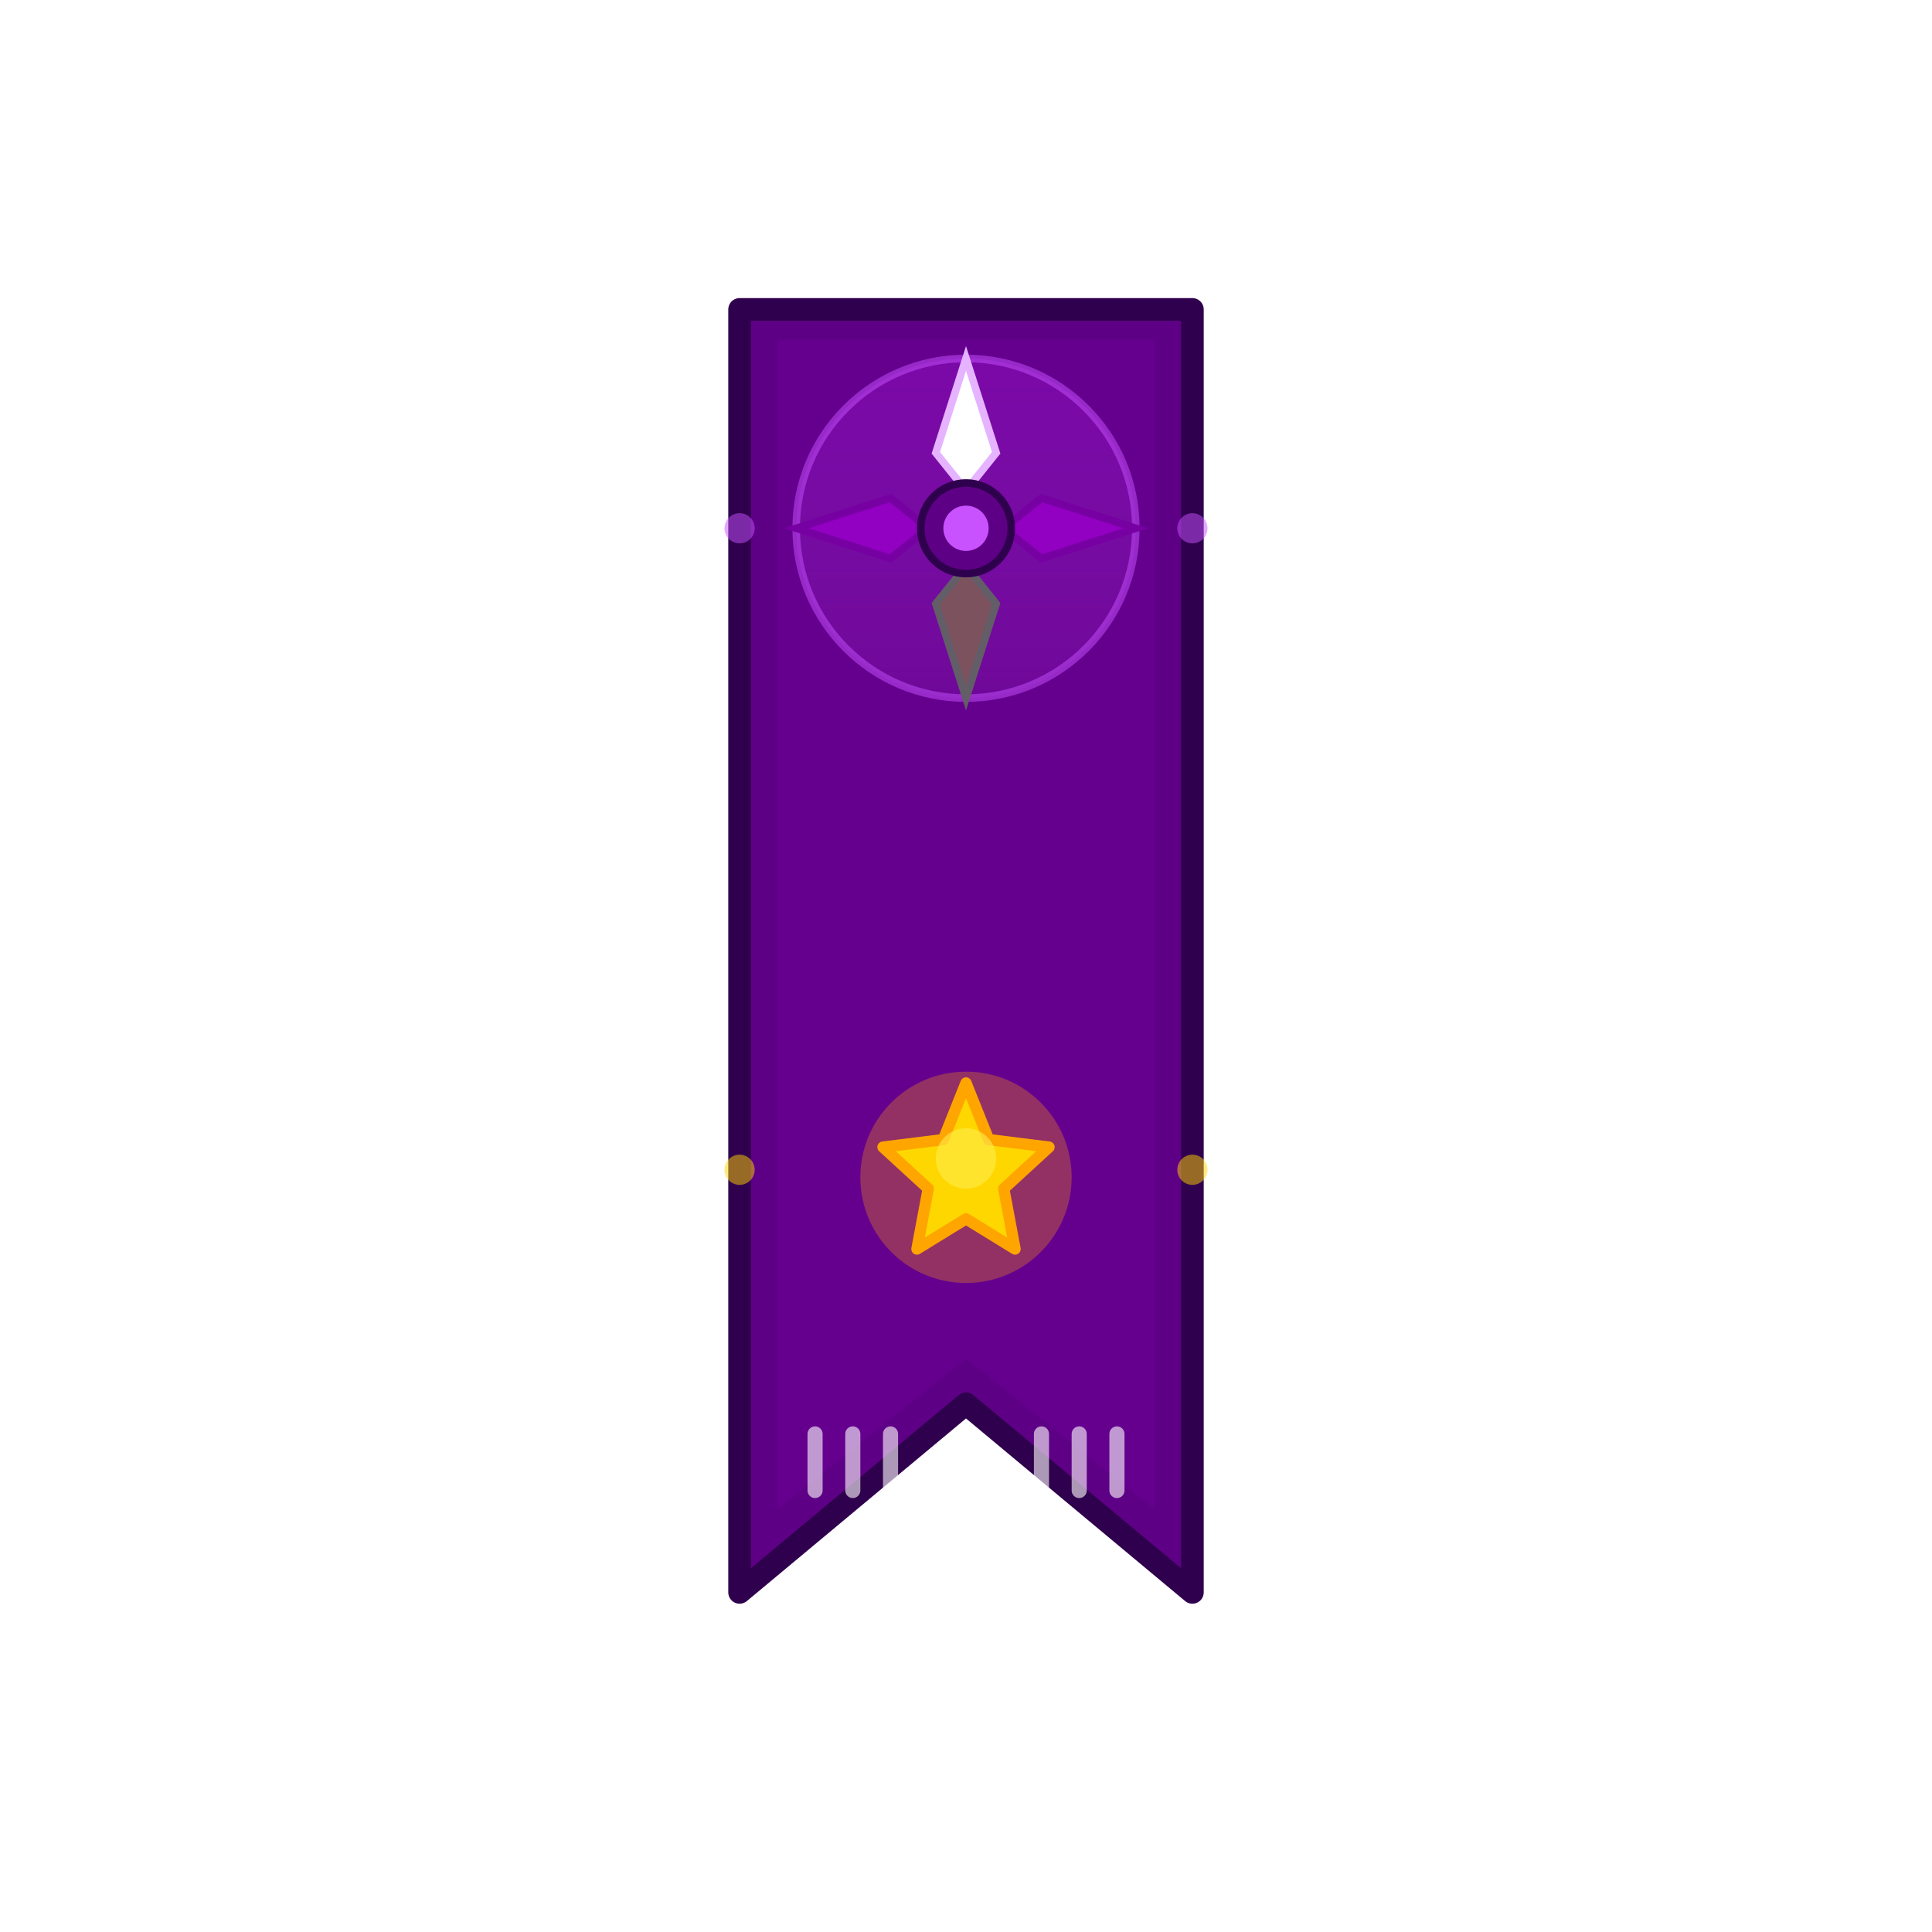 <?xml version="1.0" encoding="UTF-8"?>
<svg width="512" height="512" viewBox="0 0 512 512" xmlns="http://www.w3.org/2000/svg">
  <!-- ShelfQuest Logo - The Quest Bookmark -->
  <!-- Master SVG File - Full Color Version -->
  
  <defs>
    <!-- Gradient for magical effect -->
    <linearGradient id="magicalGlow" x1="0%" y1="0%" x2="0%" y2="100%">
      <stop offset="0%" style="stop-color:#ad1ce3;stop-opacity:0.3" />
      <stop offset="100%" style="stop-color:#c952ff;stop-opacity:0.1" />
    </linearGradient>
    
    <!-- Shadow filter -->
    <filter id="softShadow" x="-50%" y="-50%" width="200%" height="200%">
      <feGaussianBlur in="SourceAlpha" stdDeviation="4"/>
      <feOffset dx="0" dy="2" result="offsetblur"/>
      <feComponentTransfer>
        <feFuncA type="linear" slope="0.3"/>
      </feComponentTransfer>
      <feMerge>
        <feMergeNode/>
        <feMergeNode in="SourceGraphic"/>
      </feMerge>
    </filter>
  </defs>
  
  <!-- Background circle for app icon context -->
  <circle cx="256" cy="256" r="240" fill="#fffbfe" opacity="0"/>
  
  <!-- Main bookmark ribbon -->
  <path d="M 196 80 L 196 420 L 256 370 L 316 420 L 316 80 Z" 
        fill="#5e0085" 
        stroke="#2f004d" 
        stroke-width="6" 
        stroke-linejoin="round"
        filter="url(#softShadow)"/>
  
  <!-- Inner bookmark detail -->
  <path d="M 206 90 L 206 400 L 256 360 L 306 400 L 306 90 Z" 
        fill="#7700a3" 
        opacity="0.3"/>
  
  <!-- Compass rose background -->
  <circle cx="256" cy="140" r="45" fill="url(#magicalGlow)"/>
  <circle cx="256" cy="140" r="45" fill="none" stroke="#c952ff" stroke-width="2" opacity="0.5"/>
  
  <!-- Compass points -->
  <!-- North (top) - white for primary direction -->
  <path d="M 256 95 L 264 120 L 256 130 L 248 120 Z" 
        fill="#ffffff" 
        stroke="#e5b3ff" 
        stroke-width="2"/>
  
  <!-- South (bottom) -->
  <path d="M 256 185 L 264 160 L 256 150 L 248 160 Z" 
        fill="#7d525f" 
        stroke="#625d66" 
        stroke-width="2"/>
  
  <!-- East (right) -->
  <path d="M 301 140 L 276 148 L 266 140 L 276 132 Z" 
        fill="#9200c2" 
        stroke="#7700a3" 
        stroke-width="2"/>
  
  <!-- West (left) -->
  <path d="M 211 140 L 236 148 L 246 140 L 236 132 Z" 
        fill="#9200c2" 
        stroke="#7700a3" 
        stroke-width="2"/>
  
  <!-- Center compass pin -->
  <circle cx="256" cy="140" r="12" fill="#5e0085" stroke="#2f004d" stroke-width="2"/>
  <circle cx="256" cy="140" r="6" fill="#c952ff"/>
  
  <!-- Book page lines (suggesting pages) -->
  <g opacity="0.6">
    <line x1="216" y1="380" x2="216" y2="395" stroke="#ffffff" stroke-width="4" stroke-linecap="round"/>
    <line x1="226" y1="380" x2="226" y2="395" stroke="#ffffff" stroke-width="4" stroke-linecap="round"/>
    <line x1="236" y1="380" x2="236" y2="395" stroke="#ffffff" stroke-width="4" stroke-linecap="round"/>
    <line x1="276" y1="380" x2="276" y2="395" stroke="#ffffff" stroke-width="4" stroke-linecap="round"/>
    <line x1="286" y1="380" x2="286" y2="395" stroke="#ffffff" stroke-width="4" stroke-linecap="round"/>
    <line x1="296" y1="380" x2="296" y2="395" stroke="#ffffff" stroke-width="4" stroke-linecap="round"/>
  </g>
  
  <!-- Achievement star badge -->
  <g filter="url(#softShadow)">
    <!-- Star background circle -->
    <circle cx="256" cy="310" r="28" fill="#FFA500" opacity="0.3"/>
    
    <!-- Star shape -->
    <path d="M 256 285 
             L 262 300 
             L 278 302 
             L 266 313 
             L 269 329 
             L 256 321 
             L 243 329 
             L 246 313 
             L 234 302 
             L 250 300 Z" 
          fill="#FFD700" 
          stroke="#FFA500" 
          stroke-width="3" 
          stroke-linejoin="round"/>
    
    <!-- Star inner highlight -->
    <circle cx="256" cy="305" r="8" fill="#FFED4E" opacity="0.6"/>
  </g>
  
  <!-- Decorative elements on bookmark sides -->
  <circle cx="196" cy="140" r="4" fill="#c952ff" opacity="0.5"/>
  <circle cx="316" cy="140" r="4" fill="#c952ff" opacity="0.5"/>
  <circle cx="196" cy="310" r="4" fill="#FFD700" opacity="0.5"/>
  <circle cx="316" cy="310" r="4" fill="#FFD700" opacity="0.5"/>
</svg>
